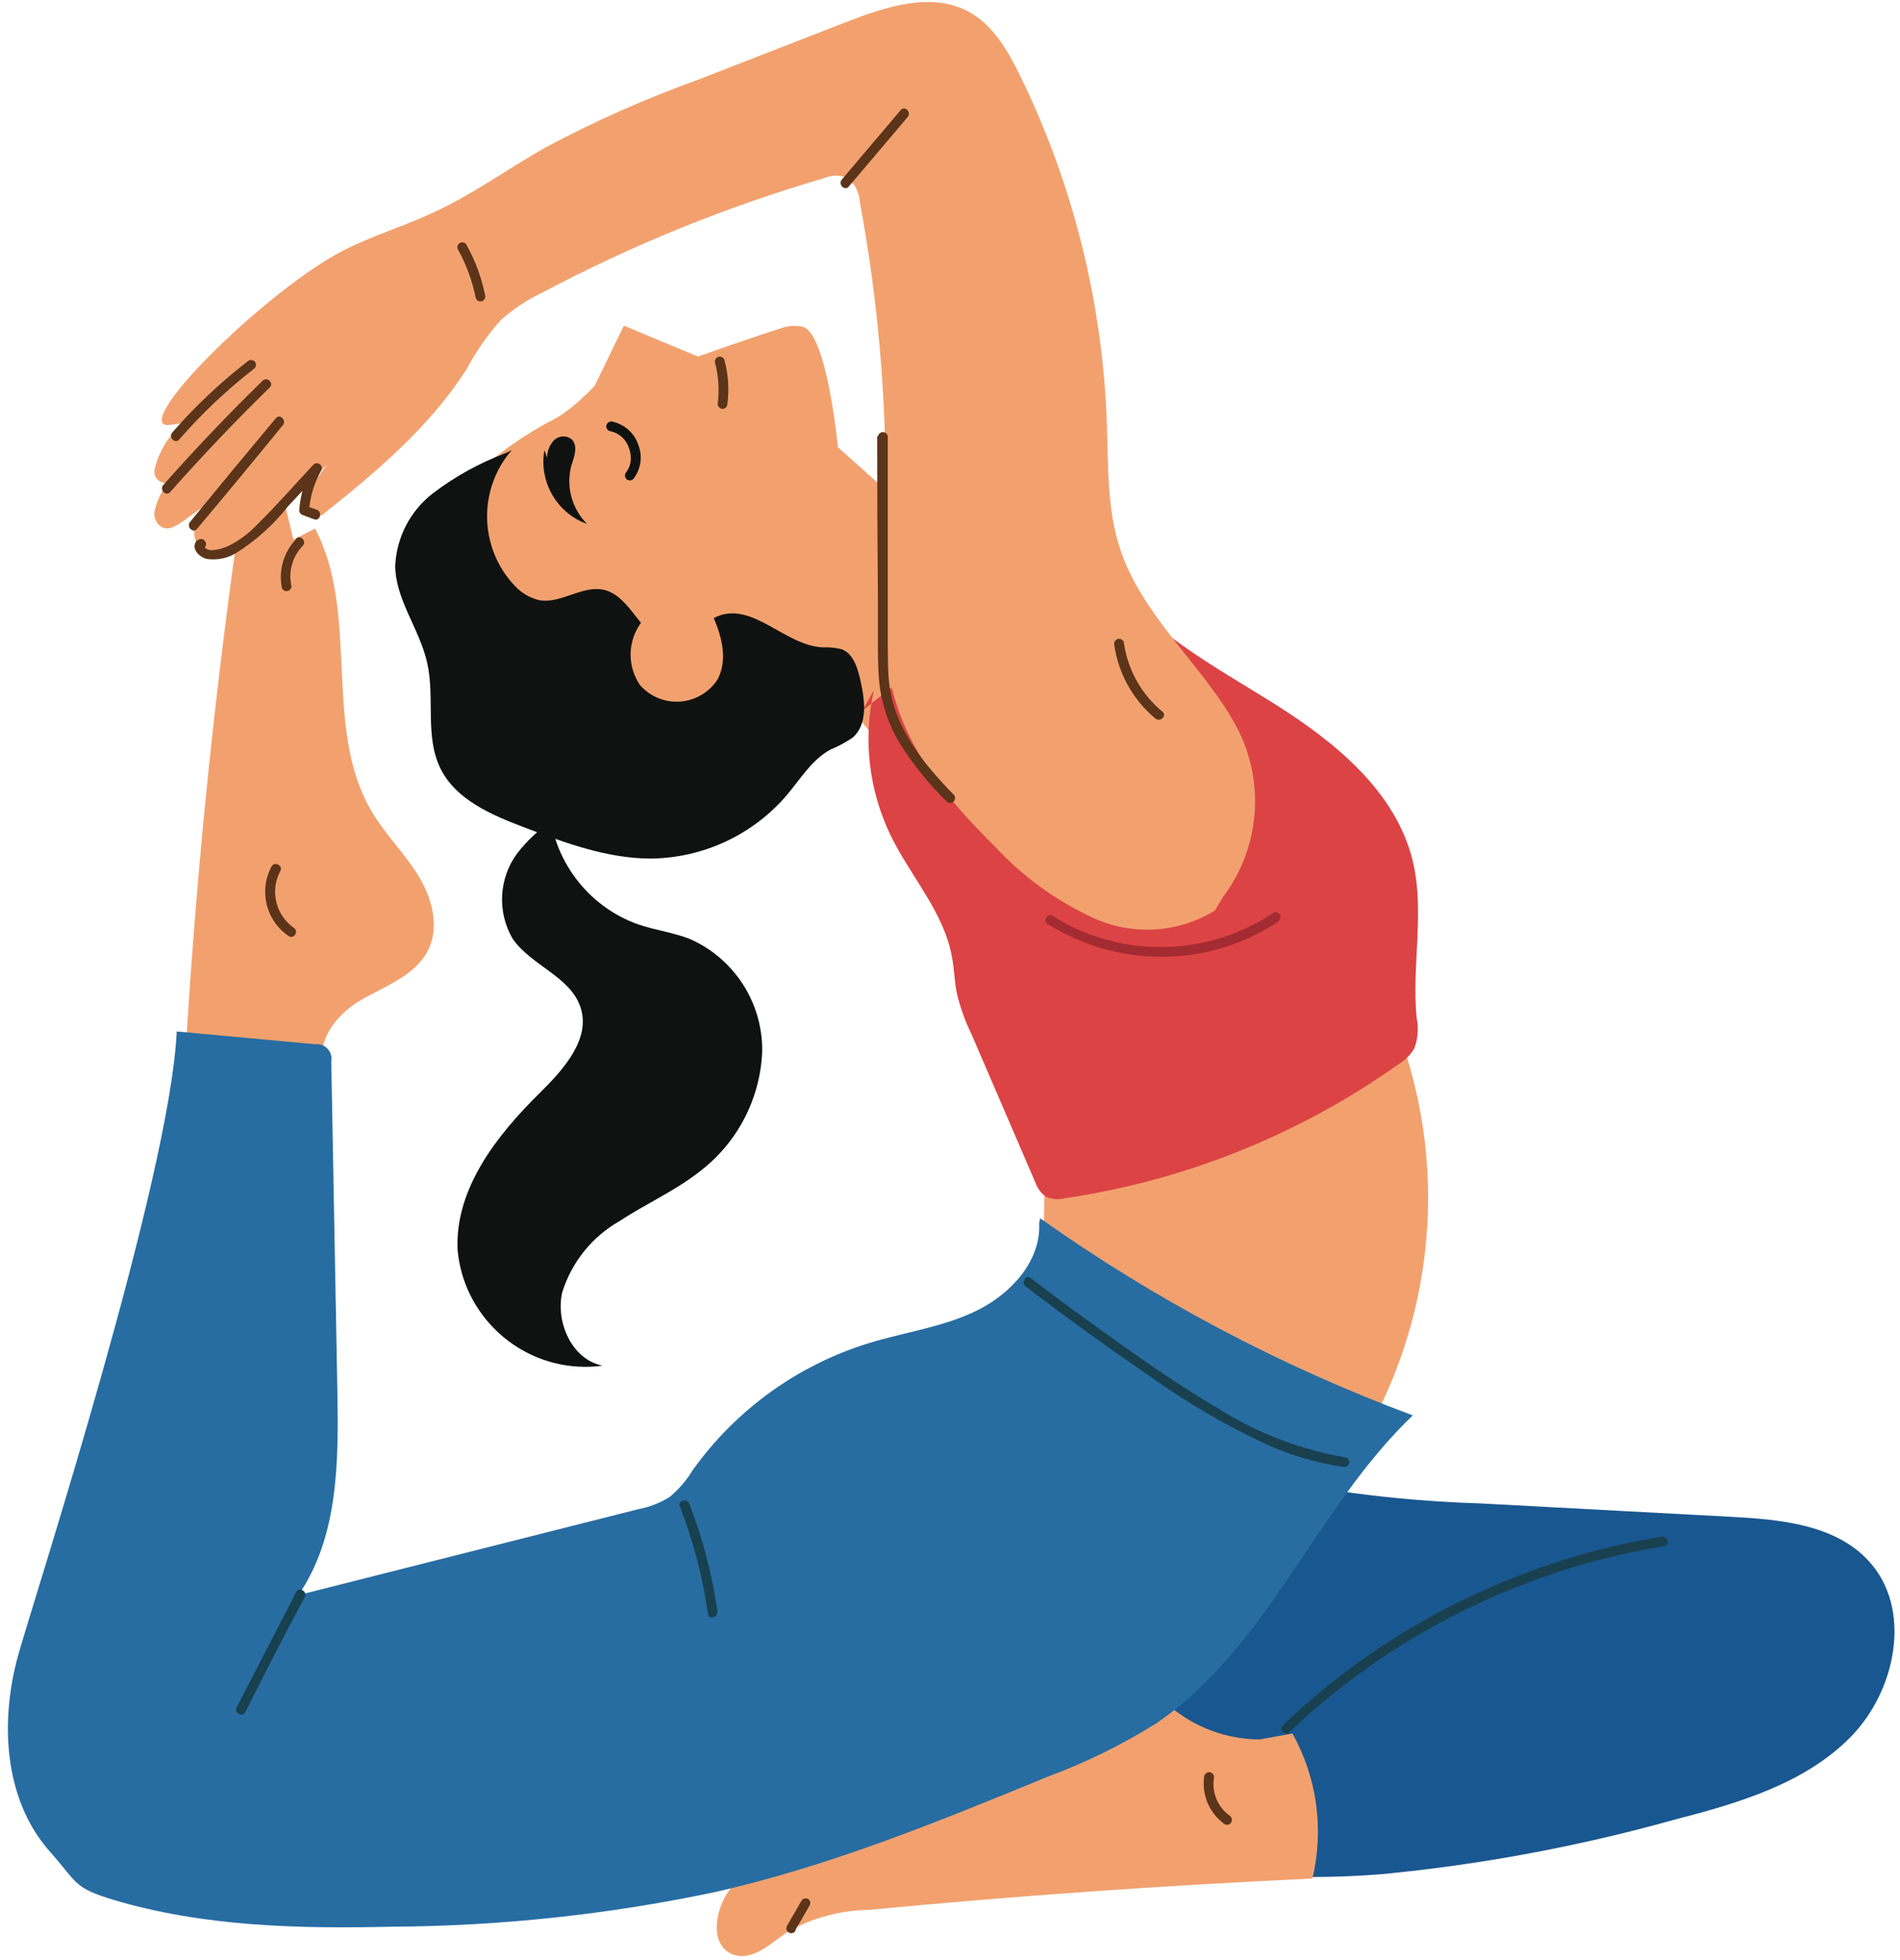 <?xml version="1.0" encoding="UTF-8" standalone="no"?><!DOCTYPE svg PUBLIC "-//W3C//DTD SVG 1.1//EN" "http://www.w3.org/Graphics/SVG/1.1/DTD/svg11.dtd"><svg width="100%" height="100%" viewBox="0 0 546 563" version="1.1" xmlns="http://www.w3.org/2000/svg" xmlns:xlink="http://www.w3.org/1999/xlink" xml:space="preserve" xmlns:serif="http://www.serif.com/" style="fill-rule:evenodd;clip-rule:evenodd;stroke-linejoin:round;stroke-miterlimit:2;"><path d="M403.075,299.883c14.346,42.127 7.345,88.702 -18.75,124.75l-79.792,-51.875c-1.74,-0.986 -3.18,-2.426 -4.166,-4.166c-0.635,-1.658 -0.878,-3.441 -0.709,-5.209c0.417,-16.166 0.804,-32.333 1.167,-48.5c33.43,-1.717 66.565,-7.153 98.792,-16.208l3.458,1.208Z" style="fill:#f2a16e;fill-rule:nonzero;"/><path d="M375.783,426.925c16.463,2.801 33.1,4.458 49.792,4.958l71.792,3.834c14.125,0.75 29.791,2.166 39.458,12.5c12.917,13.75 8.125,37.5 -5.125,50.875c-13.25,13.375 -32.375,18.958 -50.625,23.666c-27.485,7.672 -55.595,12.901 -84,15.625c-52.625,4.167 -107.875,-7.375 -149.625,-39.666c24.125,-14.667 38.125,-42.292 62.5,-56.792c14.833,-8.917 32.292,-12.125 49.333,-15.167c5.296,-1.416 10.872,-1.416 16.167,0l0.333,0.167Z" style="fill:#195790;fill-rule:nonzero;"/><path d="M361.992,499.675c-9.425,-0.037 -18.542,-3.387 -25.75,-9.458c-2.605,-2.658 -5.563,-4.943 -8.792,-6.792c-6.667,-3.042 -14.667,0 -20.375,4.458c-5.708,4.459 -10,10.75 -15.5,15.584c-23.125,20.416 -63.667,14.791 -82.042,39.583c-4.166,5.708 -5.625,15.708 0.959,18.333c5.708,2.292 11.125,-3.291 16.25,-6.708c7.037,-3.838 14.902,-5.911 22.916,-6.042c42.422,-4.024 84.934,-7.025 127.5,-9c3.364,-14.114 1.312,-28.99 -5.75,-41.666l-9.416,1.708Zm-268.042,-192.25c-4.167,-7.167 2.458,-15.917 9.583,-20.042c7.125,-4.125 15.875,-7.125 19.542,-14.541c3.292,-6.709 1.042,-14.959 -2.875,-21.334c-3.917,-6.375 -9.417,-11.708 -13.25,-18.166c-14.417,-24 -3.375,-56.75 -16.417,-81.5l-6.208,3.166c-1.208,-5 -2.417,-10 -3.667,-15c-0.227,-1.594 -0.992,-3.064 -2.166,-4.166c-3.959,-3.042 -8.334,3.541 -8.917,8.333c-7.555,51.555 -12.92,103.407 -16.083,155.417c-0.242,1.408 -0.067,2.858 0.5,4.166c0.954,1.359 2.333,2.371 3.916,2.875c11.209,4.875 24.667,9.625 35,3.084l1.042,-2.292Z" style="fill:#f2a16e;fill-rule:nonzero;"/><path d="M298.908,349.967c33.086,23.442 69.083,42.477 107.084,56.625c-27.917,26.625 -41.667,66.666 -73.709,88.458c-9.787,6.124 -20.175,11.234 -31,15.25c-31.458,12.917 -63.125,25.917 -96.333,33.333c-30.315,6.362 -61.192,9.656 -92.167,9.834c-26.916,0.625 -54.166,-0 -80.041,-7.667c-11.709,-3.542 -10.292,-4.75 -18.417,-13.917c-13.375,-15.083 -14.458,-37.833 -8.875,-57.208c5.583,-19.375 43.458,-136.667 45.333,-178.375l39.75,3.667c0.175,-0.022 0.351,-0.033 0.527,-0.033c2.311,-0 4.213,1.901 4.213,4.212c-0,0.261 -0.025,0.522 -0.073,0.779l1.75,94.5c0.375,20.292 0.333,42.083 -11.208,58.792l97.625,-24.667c3.203,-0.6 6.269,-1.787 9.041,-3.5c2.643,-2.189 4.897,-4.81 6.667,-7.75c12.445,-17.391 30.267,-30.219 50.708,-36.5c10.375,-3.167 21.375,-4.583 31.125,-9.417c9.75,-4.833 18.292,-14.291 17.709,-25l0.291,-1.416Z" style="fill:#276da2;fill-rule:nonzero;"/><path d="M269.95,154.217c0,0.416 -29.167,-25.75 -29.167,-25.75c0,-0 -3.083,-32.5 -10.041,-34.584c-2.227,-0.485 -4.548,-0.297 -6.667,0.542c-7.917,2.458 -23.5,8 -23.5,8l-21.292,-8.875l-8.404,17.292c0,-0 -6.221,6.75 -11.804,9.666c-10.737,5.558 -20.413,12.963 -28.583,21.875c-3.84,3.814 -6.774,8.442 -8.584,13.542c-3,10.125 1.5,20.833 5.959,30.292c8,17.25 17.208,35.75 34.291,44.041c13.834,6.709 30.542,5.167 44.792,-0.541c14.25,-5.709 26.625,-15.25 38.792,-24.667c5.736,6.546 10.353,13.993 13.666,22.042c5.083,-23.91 11.06,-47.621 17.917,-71.084l-7.375,-1.791Z" style="fill:#f2a16e;fill-rule:nonzero;"/><path d="M251.117,198.3c-3.156,14.109 -1.422,28.881 4.916,41.875c5.75,11.708 15.25,21.917 17.542,34.792c0.667,3.458 0.708,7.041 1.417,10.5c0.966,4 2.362,7.883 4.166,11.583l18.334,42.542c0.55,1.675 1.612,3.133 3.041,4.166c1.717,0.763 3.642,0.925 5.459,0.459c34.527,-5.088 67.367,-18.267 95.833,-38.459c1.875,-1.112 3.45,-2.675 4.583,-4.541c1.078,-2.86 1.31,-5.971 0.667,-8.959c-1.417,-15 2.417,-30.416 -1.125,-45.041c-4.917,-20 -22.417,-34.167 -39.875,-45.125c-17.458,-10.959 -36.458,-20.834 -48.167,-37.875c-25.578,9.079 -49.338,22.638 -70.166,40.041l3.375,-5.958Z" style="fill:#dc4345;fill-rule:nonzero;"/><path d="M351.575,257.508c10.39,-13.866 12.01,-32.507 4.167,-47.958c-1.729,-3.316 -3.693,-6.505 -5.875,-9.542c-9.875,-13.916 -22.75,-26.291 -28.042,-42.5c-3.75,-11.5 -3.333,-23.833 -3.75,-35.916c-1.212,-34.719 -9.731,-68.796 -25,-100c-3.5,-7.084 -7.708,-14.417 -14.667,-18.209c-10.625,-5.791 -23.708,-1.5 -35.041,2.875l-42.834,16.667c-14.973,5.389 -29.539,11.85 -43.583,19.333c-10.792,6.084 -20.833,13.417 -32.167,18.667c-8.333,3.958 -17.541,6.667 -25.875,10.917c-21.541,10.916 -59.541,48.291 -51.25,50.25c4.113,-0.004 8.092,-1.483 11.209,-4.167c-7.306,2.954 -12.716,9.314 -14.459,17c-0.038,0.2 -0.058,0.404 -0.058,0.608c-0,1.75 1.434,3.191 3.183,3.2c0.588,0 1.167,-0.166 1.667,-0.475c2.183,-1.335 4.186,-2.946 5.958,-4.791c-5.389,2.467 -9.335,7.307 -10.666,13.083c-0.45,1.746 0.212,3.6 1.666,4.667c2.042,1.375 4.167,-0 6.042,-1.209l12.208,-8.75c-3.916,2.792 -8.083,5.875 -8.583,11.042c-0.336,2.902 1.406,5.671 4.167,6.625c2.975,0.424 5.969,-0.71 7.916,-3c11.917,-10.083 27.625,-21.958 37,-34.417c-5.75,6.459 -14.708,14.5 -17.125,22.75c-0.07,0.271 -0.106,0.55 -0.106,0.83c-0,1.784 1.456,3.257 3.24,3.279c0.703,-0.001 1.387,-0.229 1.95,-0.65c15.458,-12.292 30.708,-25.209 41.208,-41.667c2.697,-5.075 5.998,-9.804 9.833,-14.083c3.504,-3.132 7.432,-5.755 11.667,-7.792c25.899,-13.717 53.121,-24.774 81.25,-33c2.036,-0.865 4.32,-0.954 6.417,-0.25c2.291,1.629 3.708,4.233 3.833,7.042c5.708,30.612 8.125,61.75 7.208,92.875c-0.541,17.541 -2.041,35.625 3.584,52.25c5.25,15.583 16.291,28.5 28,40.041c8.145,8.812 17.979,15.897 28.916,20.834c11.124,4.845 23.942,3.958 34.292,-2.375l2.5,-4.084Z" style="fill:#f2a16e;fill-rule:nonzero;"/><path d="M147.075,129.3c-9.779,11.196 -9.412,28.196 0.833,38.958c1.894,2.063 4.361,3.514 7.084,4.167c6.333,1.083 12.5,-4.542 18.833,-2.917c8.042,2.125 10.75,14.875 19.042,14.792c5.291,-0 8.791,-5.583 13.75,-7.417c10,-3.666 19.125,8.542 29.75,9.084c1.85,-0.092 3.704,0.091 5.5,0.541c3.333,1.25 4.541,5.25 5.333,8.709c1.333,5.75 2.292,12.791 -2.167,16.666c-1.984,1.359 -4.107,2.504 -6.333,3.417c-5.333,2.875 -8.583,8.333 -12.5,13c-9.778,11.49 -24.08,18.184 -39.167,18.333c-12.5,0 -24.5,-4.458 -36.166,-8.875c-9.542,-3.625 -19.959,-8 -24.375,-17.166c-4.417,-9.167 -1.5,-20.167 -3.709,-30.084c-2.208,-9.916 -9.125,-18.125 -9.208,-28c0.381,-8.202 4.363,-15.831 10.875,-20.833c6.443,-4.898 13.576,-8.816 21.167,-11.625l1.458,-0.75Z" style="fill:#101211;fill-rule:nonzero;"/><path d="M169.742,230.217c-8.334,2.779 -15.667,7.954 -21.084,14.875c-5.32,7.172 -5.847,16.877 -1.333,24.583c5.333,7.75 16.667,10.833 19.542,19.833c2.875,9 -4.917,17.709 -11.709,24.417c-12.5,12.292 -24.416,27.583 -23.666,45.042c1.633,18.945 17.679,33.671 36.696,33.671c1.662,-0 3.32,-0.113 4.97,-0.338c-8.791,-1.708 -13.583,-12.5 -11.583,-21.083c2.695,-8.633 8.564,-15.931 16.417,-20.417c7.458,-4.917 15.791,-8.583 22.833,-14.083c11.013,-8.259 17.713,-21.077 18.208,-34.834c0.123,-13.899 -8.099,-26.594 -20.833,-32.166c-4.792,-1.875 -9.958,-2.5 -14.792,-4.167c-14.665,-5.205 -24.807,-18.794 -25.625,-34.333l11.959,-1Z" style="fill:#101211;fill-rule:nonzero;"/><path d="M56.617,151.925c8.333,-9.917 16.554,-19.846 24.666,-29.792c1.167,-1.375 -0.833,-3.375 -2,-2c-8.333,9.946 -16.558,19.875 -24.666,29.792c-1.125,1.417 0.875,3.417 2,2Zm-7.709,-10.583c9.167,-10.334 18.709,-20.375 28.584,-30c1.333,-1.25 -0.667,-3.25 -2,-2c-9.875,9.625 -19.417,19.666 -28.584,30c-1.166,1.375 0.792,3.375 2,2Zm2.584,-15.084c6.538,-7.509 13.795,-14.361 21.666,-20.458c0.543,-0.551 0.543,-1.449 0,-2c-0.562,-0.518 -1.438,-0.518 -2,0c-7.871,6.097 -15.128,12.949 -21.666,20.458c-1.167,1.375 0.833,3.375 2,2Zm5.208,28.834c-2.083,2.25 0.333,4.833 2.667,5.458c2.958,0.442 5.98,-0.162 8.541,-1.708c5.7,-3.607 10.745,-8.159 14.917,-13.459l9.292,-9.958l-2.209,-1.708c-2.265,3.938 -3.605,8.342 -3.916,12.875c0.01,0.635 0.433,1.193 1.041,1.375l3.25,1.208c1.709,0.625 2.417,-2.125 0.75,-2.75l-3.25,-1.167l1.042,1.334c0.304,-4.029 1.5,-7.946 3.5,-11.459c0.102,-0.199 0.155,-0.42 0.155,-0.645c-0,-0.779 -0.642,-1.42 -1.421,-1.42c-0.347,-0 -0.683,0.127 -0.942,0.357c-5.459,5.833 -10.75,11.917 -16.459,17.5c-2.249,2.359 -4.884,4.317 -7.791,5.792c-1.402,0.68 -2.91,1.117 -4.459,1.291c-0.667,0.118 -1.354,0.016 -1.958,-0.291c-0.241,-0.103 -0.455,-0.26 -0.625,-0.459c-0.25,-0.25 -0,0 -0,0c1.25,-1.333 -0.75,-3.333 -2,-2l-0.125,-0.166Zm74.833,-83.542c2.443,4.368 4.186,9.092 5.167,14c0.167,0.618 0.732,1.051 1.372,1.051c0.128,0 0.255,-0.017 0.378,-0.051c0.727,-0.238 1.149,-1.009 0.958,-1.75c-1.046,-5.143 -2.887,-10.091 -5.458,-14.667c-0.27,-0.33 -0.674,-0.523 -1.1,-0.525c-0.777,0.013 -1.41,0.656 -1.41,1.433c0,0.174 0.032,0.347 0.093,0.509Zm-46.375,83.25c-3.597,3.698 -5.157,8.937 -4.166,14c0.166,0.596 0.713,1.01 1.332,1.01c0.127,0 0.254,-0.017 0.376,-0.052c0.614,-0.153 1.049,-0.709 1.049,-1.342c0,-0.124 -0.016,-0.247 -0.049,-0.366c-0.833,-4.058 0.4,-8.279 3.292,-11.25c1.291,-1.333 -0.709,-3.333 -2,-2l0.166,0Zm-7.083,94.042c-3.801,6.919 -1.651,15.702 4.917,20.083c1.541,0.958 2.958,-1.458 1.416,-2.417c-5.191,-3.639 -6.865,-10.66 -3.875,-16.25c0.917,-1.541 -1.541,-2.958 -2.458,-1.416Zm150.5,305.583l4.167,-7.208c0.252,-0.614 0.043,-1.328 -0.5,-1.709c-0.666,-0.37 -1.517,-0.148 -1.917,0.5l-4.167,7.209c-0.12,0.213 -0.183,0.455 -0.183,0.7c0,0.777 0.635,1.42 1.412,1.429c0.508,0.001 0.978,-0.272 1.23,-0.713l-0.042,-0.208Zm117.5,-44.292c-0.844,5.349 1.421,10.737 5.833,13.875c0.667,0.379 1.521,0.154 1.917,-0.5c0.375,-0.678 0.154,-1.542 -0.5,-1.958c-3.36,-2.44 -5.097,-6.557 -4.5,-10.667c0.032,-0.119 0.048,-0.243 0.048,-0.366c-0,-0.783 -0.641,-1.428 -1.423,-1.434c-0.64,0.003 -1.204,0.434 -1.375,1.05Zm-94,-384.833c-0,15.558 0.067,31.1 0.208,46.625l0,11.75c0,3.792 0,7.625 0.292,11.375c0.542,6.517 2.579,12.821 5.958,18.417c3.857,6.169 8.446,11.849 13.667,16.916c0.245,0.188 0.546,0.29 0.854,0.29c0.771,0 1.405,-0.634 1.405,-1.404c-0,-0.009 -0,-0.018 -0.001,-0.027c0.001,-0.293 -0.089,-0.578 -0.258,-0.817c-8.833,-9.042 -17.375,-19.417 -18.708,-32.458c-0.375,-3.625 -0.334,-7.25 -0.375,-10.875l-0,-59.792c-0.121,-0.675 -0.711,-1.172 -1.396,-1.175c-0.684,0.007 -1.273,0.502 -1.396,1.175l-0.25,-0Zm-8.167,-71.708l16.917,-19.959c1.167,-1.416 -0.792,-3.416 -2,-2l-16.917,19.959c-1.166,1.375 0.834,3.375 2,2Zm-38.458,50.458c1.033,3.912 1.3,7.987 0.792,12c-0,0.75 0.708,1.417 1.416,1.417c0.76,-0.027 1.371,-0.657 1.375,-1.417c0.545,-4.266 0.247,-8.598 -0.875,-12.75c-0.22,-0.525 -0.736,-0.868 -1.306,-0.868c-0.777,0 -1.416,0.64 -1.416,1.417c-0,0.067 0.004,0.134 0.014,0.201Z" style="fill:#5b341a;fill-rule:nonzero;"/><path d="M175.45,123.883c2.458,0.525 4.462,2.321 5.25,4.709c0.487,1.187 0.675,2.475 0.542,3.75c-0.1,1.18 -0.534,2.307 -1.25,3.25c-0.522,0.56 -0.522,1.439 -0,2c0.549,0.547 1.45,0.547 2,-0c2.176,-2.759 2.732,-6.475 1.458,-9.75c-1.092,-3.328 -3.842,-5.857 -7.25,-6.667c-0.171,-0.069 -0.353,-0.105 -0.538,-0.105c-0.778,0 -1.42,0.635 -1.429,1.413c0.007,0.7 0.526,1.296 1.217,1.4Zm-18.208,7.584c-0.011,-1.856 0.69,-3.646 1.958,-5c1.336,-1.309 3.44,-1.468 4.958,-0.375c2.084,1.833 0.875,5.125 0,7.75c-1.542,5.96 0.189,12.312 4.542,16.666c-8.672,-3.099 -13.883,-12.103 -12.25,-21.166l0.792,2.125Z" style="fill:#101211;fill-rule:nonzero;"/><path d="M189.325,174.425c-4.983,2.715 -8.1,7.95 -8.113,13.625c0,3.142 0.955,6.208 2.738,8.792c2.658,3.009 6.485,4.735 10.499,4.735c4.714,-0 9.122,-2.379 11.709,-6.319c3.917,-7.333 0,-16.208 -3.875,-23.5l-12.958,2.667Z" style="fill:#f2a16e;fill-rule:nonzero;"/><path d="M320.2,185.258c1.196,8.272 5.413,15.816 11.833,21.167c1.417,1.125 3.417,-0.875 2,-2c-6.06,-5.012 -10.018,-12.125 -11.083,-19.917c-0.226,-0.736 -1.008,-1.165 -1.75,-0.958c-0.72,0.225 -1.156,0.97 -1,1.708Z" style="fill:#5b341a;fill-rule:nonzero;"/><path d="M370.492,497.592c11.507,-10.943 24.262,-20.494 38,-28.459c13.747,-7.969 28.373,-14.317 43.583,-18.916c8.586,-2.616 17.343,-4.634 26.208,-6.042c1.792,-0.292 1,-3.042 -0.75,-2.75c-15.931,2.596 -31.498,7.072 -46.375,13.333c-14.747,6.168 -28.73,14.026 -41.666,23.417c-7.313,5.35 -14.272,11.168 -20.834,17.417c-1.333,1.25 0.667,3.25 2,2l-0.166,-0Zm-75.75,-128.042c11.554,8.833 23.333,17.35 35.333,25.542c10.89,7.84 22.514,14.607 34.708,20.208c6.764,2.933 13.878,4.978 21.167,6.083c0.122,0.034 0.248,0.05 0.375,0.05c0.779,0 1.422,-0.637 1.429,-1.416l0,-0.017c-0,-0.617 -0.417,-1.162 -1.012,-1.325c-12.914,-2.208 -25.272,-6.922 -36.375,-13.875c-11.917,-7 -23.292,-15.042 -34.5,-23.083c-6.647,-4.756 -13.218,-9.617 -19.709,-14.584c-1.416,-1.125 -2.833,1.334 -1.416,2.417Zm-99.375,63.167c3.87,9.961 6.582,20.335 8.083,30.916c0.25,1.792 2.958,1 2.708,-0.75c-1.479,-10.585 -4.192,-20.961 -8.083,-30.916c-0.667,-1.667 -3.375,-0.959 -2.708,0.75Zm-110.25,24.625c-5.725,11.112 -11.417,22.141 -17.084,33.083c-0.833,1.583 1.625,3.042 2.459,1.417c5.554,-11.109 11.25,-22.138 17.083,-33.084c0.833,-1.625 -1.625,-3.041 -2.458,-1.416Z" style="fill:#18404f;fill-rule:nonzero;"/><path d="M301.283,265.55c15.645,9.763 34.886,11.969 52.334,6c4.85,-1.667 9.458,-3.962 13.708,-6.833c1.5,-1.042 0,-3.5 -1.417,-2.459c-14.721,9.813 -33.132,12.421 -50,7.084c-4.725,-1.456 -9.227,-3.559 -13.375,-6.25c-1.5,-1 -2.958,1.458 -1.416,2.458l0.166,0Z" style="fill:#a32b31;fill-rule:nonzero;"/></svg>